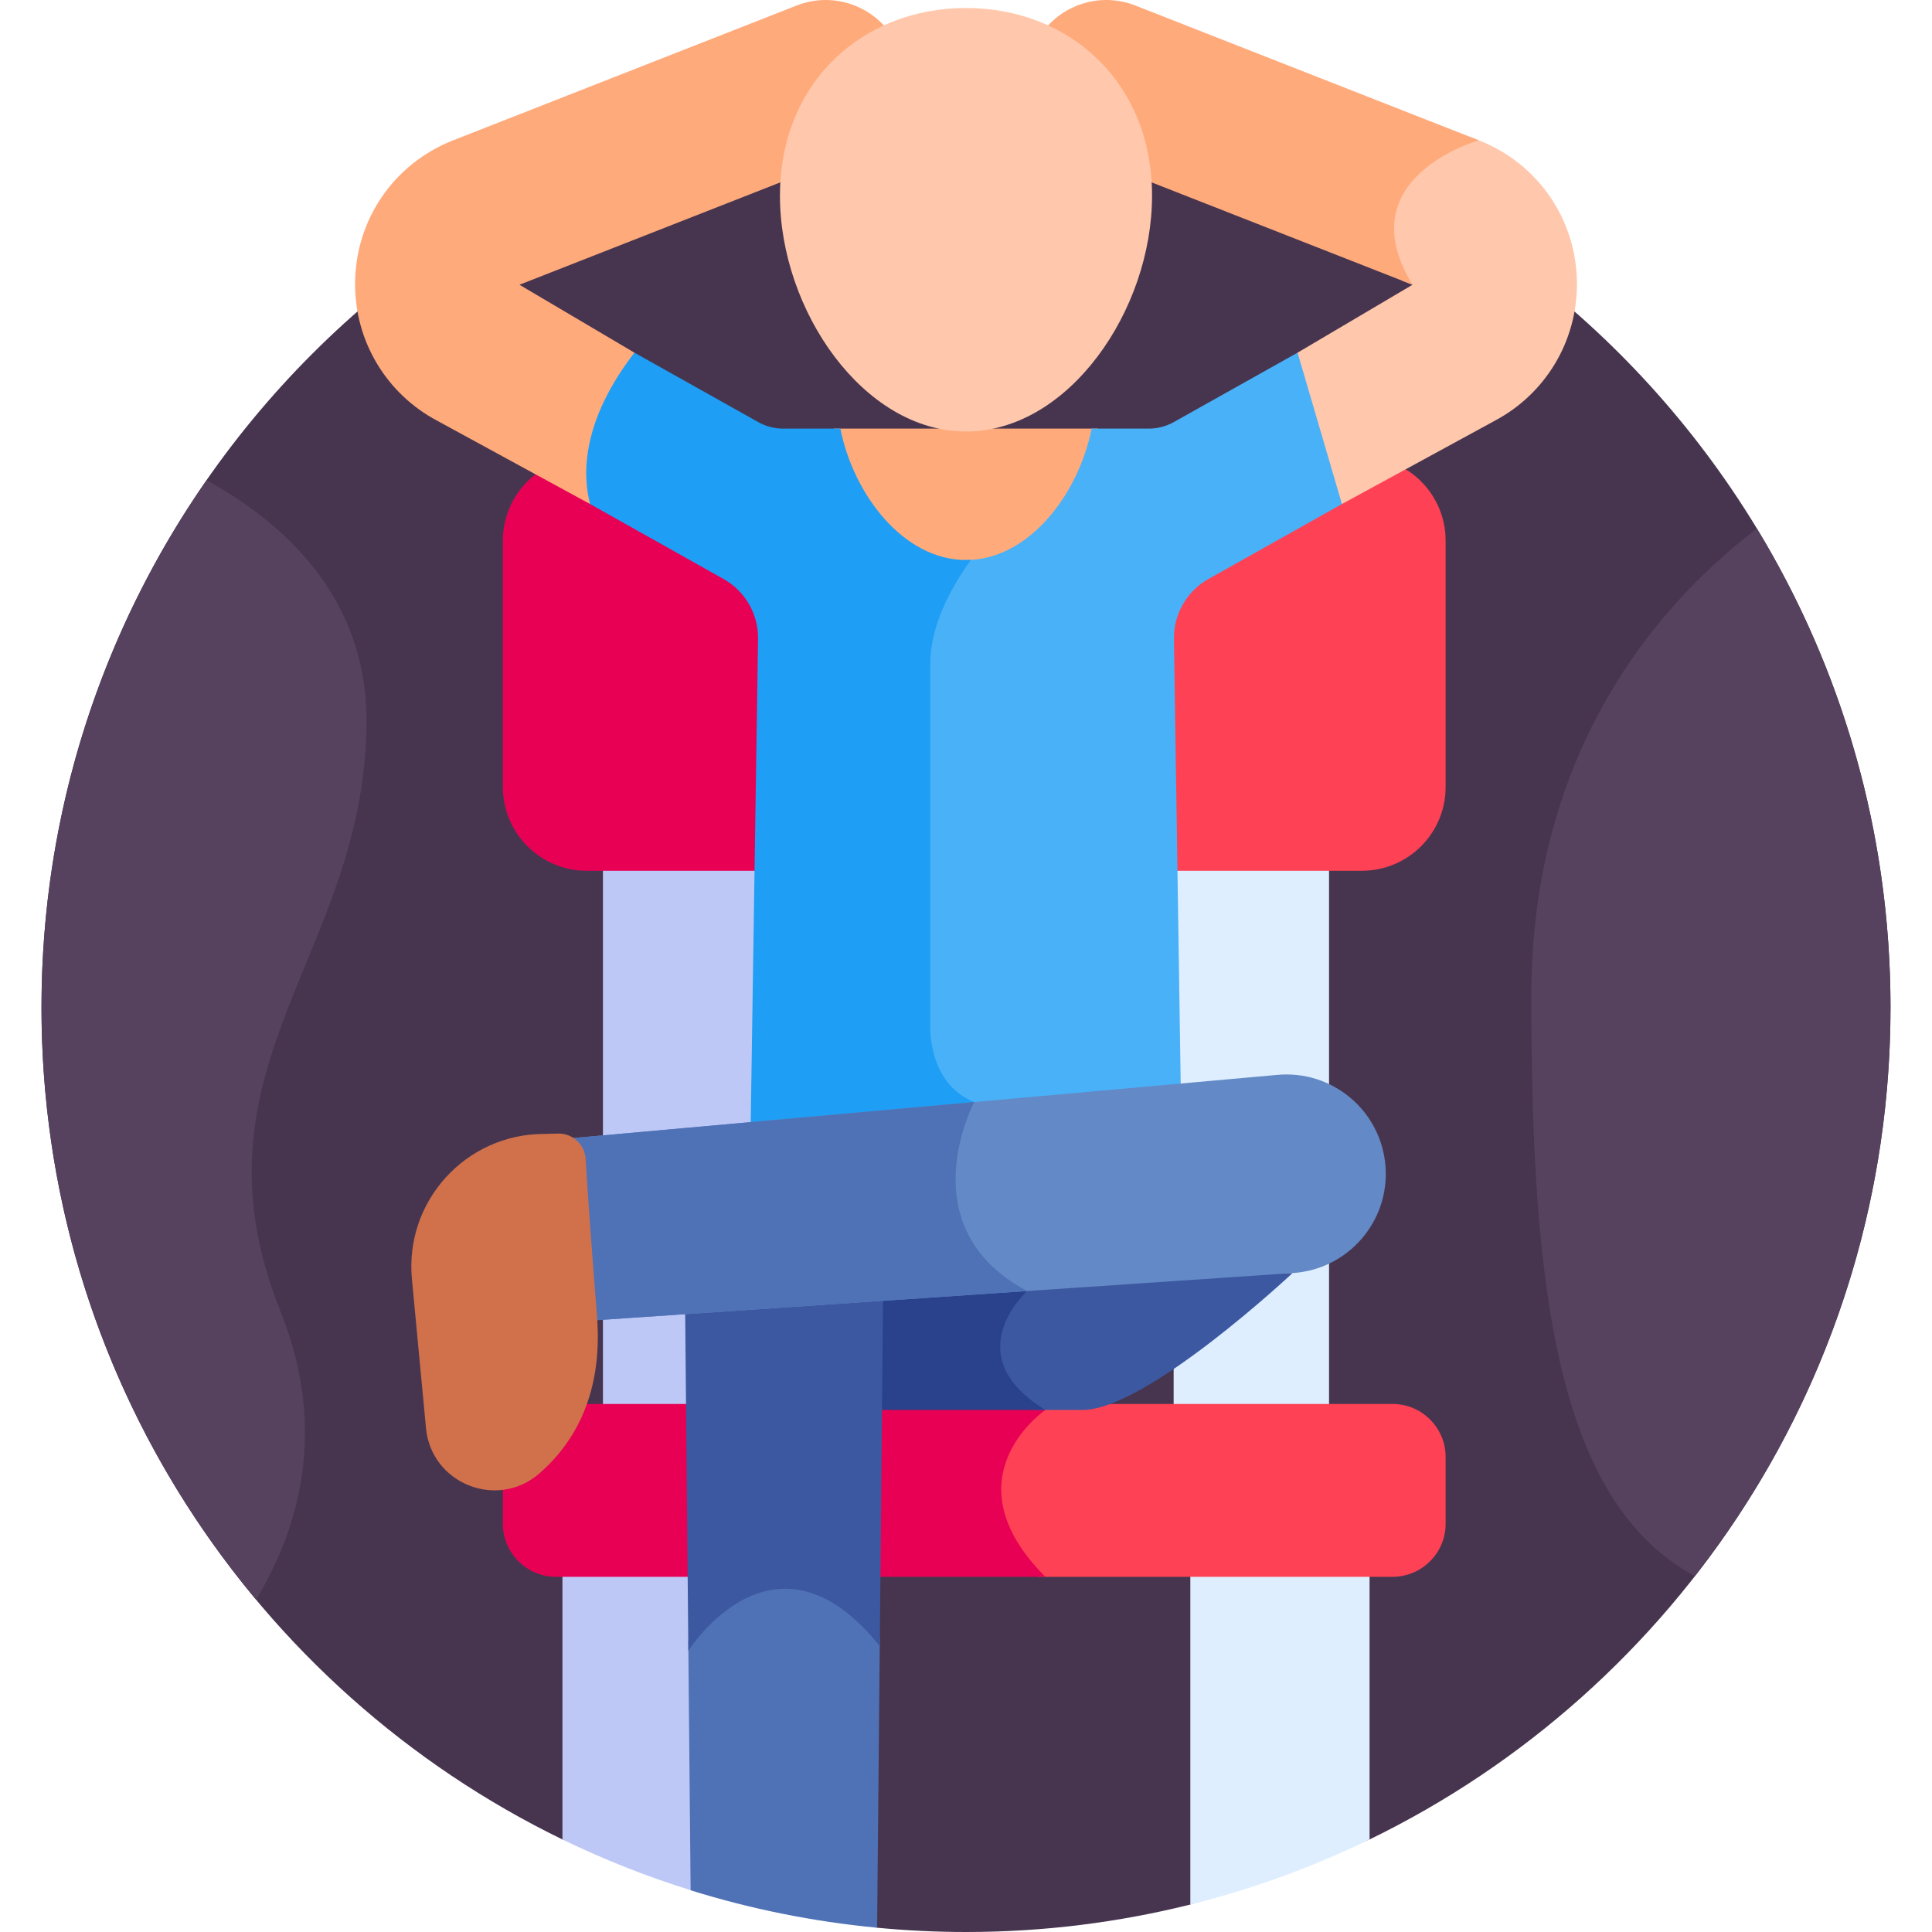 <svg id="Layer_1" enable-background="new 0 0 512 512" height="512" viewBox="0 0 512 512" width="512" xmlns="http://www.w3.org/2000/svg"><g><path d="m256 21.996c-135.311 0-245.003 109.691-245.003 245.002 0 96.965 56.334 180.766 138.055 220.48l83.39 23.39c7.754.74 15.61 1.132 23.558 1.132 20.504 0 40.415-2.534 59.45-7.279l47.497-17.243c81.721-39.714 138.055-123.515 138.055-220.48 0-135.311-109.691-245.002-245.002-245.002z" fill="#47354f"/><path d="m254.357 278.348h154.525v41.184h-154.525z" fill="#deeeff" transform="matrix(0 1 -1 0 630.559 -32.679)"/><path d="m103.118 278.348h154.525v41.184h-154.525z" fill="#bec8f7" transform="matrix(0 1 -1 0 479.321 118.559)"/><path d="m360.893 121.075h-86.231c-7.957 7.008-33.282 31.173-33.282 54.844v54.844h119.513c12.269 0 22.215-9.946 22.215-22.215v-65.258c0-12.269-9.946-22.215-22.215-22.215z" fill="#ff4155"/><path d="m133.262 143.291v65.258c0 12.269 9.946 22.215 22.215 22.215h91.048c0-20.463 0-43.244 0-54.844 0-24.028 30.5-48.653 30.5-48.653l-2.528-6.191h-119.02c-12.269-.001-22.215 9.945-22.215 22.215z" fill="#e80054"/><path d="m290.999 113.589h-69.998c3.57 18.973 17.879 36.463 34.999 36.463s31.429-17.491 34.999-36.463z" fill="#ffaa7b"/><path d="m315.45 504.721c16.563-4.129 32.461-9.936 47.497-17.243v-70.702h-47.497z" fill="#deeeff"/><path d="m196.55 500.946v-84.17h-47.497v70.702c10.922 5.307 22.303 9.812 34.058 13.468z" fill="#bec8f7"/><path d="m369.064 372.064h-96.768c.68.574 1.4 1.136 2.169 1.682-3.16 2.674-9.627 9.239-10.521 18.789-.785 8.368 2.922 16.886 10.997 25.333h94.123c7.724 0 14.044-6.32 14.044-14.044v-17.717c0-7.724-6.32-14.043-14.044-14.043z" fill="#ff4155"/><path d="m133.262 386.107v17.717c0 7.724 6.32 14.044 14.044 14.044h129.72c-26.29-26.29 0-44.217 0-44.217-.83-.521-1.582-1.052-2.3-1.587h-127.42c-7.725 0-14.044 6.319-14.044 14.043z" fill="#e80054"/><path d="m269.008 339.593 1.331 2.289c-2.156 2.248-7.421 8.602-6.712 16.413.517 5.709 4.105 10.866 10.653 15.355h12.64c16.922 0 55.622-36.279 55.622-36.279z" fill="#3c58a0"/><path d="m225.784 373.65h51.242c-23.75-14.547-4.805-31.517-4.805-31.517l-1.507-2.592-44.929 1.357v32.752z" fill="#2a428c"/><g><path d="m120.088 37.187 91.043-35.729c10.81-4.241 23.01 1.081 27.252 11.891 4.243 10.809-1.081 23.011-11.89 27.252l-88.83 34.861 30.467 17.998-11.757 40.116-40.513-22.081c-13.426-7.121-21.766-20.985-21.766-36.182 0-16.963 10.203-31.929 25.994-38.126z" fill="#ffaa7b"/></g><path d="m343.87 93.461-32.835 18.411c-2.008 1.126-4.271 1.717-6.573 1.717h-15.164c-3.53 17.639-16.832 34.826-33.299 34.826-.202 0-.4-.014-.601-.019-5.711 8.2-10.373 17.85-10.373 27.524l.002 95.961c-.029.64-.537 15.152 11.13 20.917-1.94 4.248-6.9 17.076-2.942 30.013 1.1 3.597 2.802 6.896 5.091 9.883 16.177-.182 32.304-2.262 47.317-6.285 4.608-1.235 7.794-5.434 7.711-10.203l-2.223-146.893c-.092-6.559 3.402-12.64 9.119-15.857 7.565-4.257 18.731-10.54 35.398-19.879 2.028-7.798 2.283-21.905-11.758-40.116z" fill="#49b1f7"/><path d="m258.185 292.057c-12.341-4.89-11.659-20.11-11.659-20.11s0-72 0-96.028c0-9.629 4.901-19.349 10.771-27.547-.43.024-.862.042-1.297.042-16.468 0-29.769-17.187-33.298-34.826h-15.165c-2.295 0-4.56-.589-6.572-1.717l-32.835-18.41c-14.041 18.212-13.786 32.318-11.757 40.116 16.666 9.339 27.832 15.622 35.397 19.879 5.717 3.217 9.211 9.297 9.119 15.856l-2.222 146.893c-.084 4.77 3.103 8.969 7.711 10.203 17.029 4.562 35.489 6.633 53.832 6.255-14.395-17.439-2.025-40.606-2.025-40.606z" fill="#1e9ef4"/><path d="m391.912 37.187-2.198-.862c-4.536 1.597-16.365 6.642-20.419 16.981-2.463 6.279-1.583 13.322 2.612 20.964l-.456.06 2.885 1.132-30.466 17.999 11.757 40.116 40.513-22.081c13.426-7.121 21.766-20.985 21.766-36.182 0-16.964-10.203-31.93-25.994-38.127z" fill="#ffc7ab"/><path d="m207.025 419.55c-12.474.58-21.455 11.039-24.627 15.324l.625 66.072c15.842 4.936 32.377 8.296 49.418 9.922l.728-76.964c-8.373-9.937-17.157-14.774-26.144-14.354z" fill="#4f71b6"/><path d="m207.78 307.174c-14.717 0-26.578 12.059-26.336 26.774l.979 103.515s22.762-36.134 50.725-1.229l.967-102.286c.243-14.715-11.618-26.774-26.335-26.774z" fill="#3c58a0"/><path d="m367.167 309.017c-1.154-14.671-14.107-25.551-28.756-24.154l-189.291 16.975c2.762.875 4.823 3.376 4.996 6.428.359 6.338 1.179 18.453 3.001 41.61.002.017.001.035.003.052l185.422-12.555c14.688-.914 25.78-13.685 24.625-28.356z" fill="#6389c6"/><path d="m258.185 292.057-109.065 9.781c2.763.875 4.823 3.376 4.996 6.428.359 6.338 1.179 18.453 3.001 41.61.002.017.001.035.003.052l115.1-7.794c-31.805-16.814-14.035-50.077-14.035-50.077z" fill="#4f71b6"/><path d="m158.209 348.783c-1.822-23.157-2.642-35.272-3.001-41.609-.219-3.871-3.47-6.868-7.346-6.766l-3.684.097c-20.73 0-36.964 17.839-35.014 38.477l3.73 39.482c1.394 14.759 18.91 21.736 30.077 11.986 9.25-8.075 16.862-21.034 15.238-41.667z" fill="#d1714b"/><path d="m54.746 127.267c-27.571 39.635-43.748 87.791-43.748 139.732 0 59.709 21.367 114.421 56.863 156.926 11.38-18.859 19.019-45.053 6.532-76.238-26.132-65.262 22.736-94.738 22.736-156.738 0-32.624-21.761-52.328-42.383-63.682z" fill="#56415e"/><path d="m465.594 140.06c-27.152 20.703-59.779 59.737-59.779 123.819 0 77.407 6.704 134.095 43.359 153.811 32.47-41.561 51.828-93.863 51.828-150.692 0-46.47-12.938-89.917-35.408-126.938z" fill="#56415e"/><path d="m273.617 13.35c-4.243 10.809 1.081 23.011 11.89 27.252l88.83 34.861c-17.521-28.485 17.575-38.275 17.575-38.275l-91.043-35.73c-10.81-4.24-23.01 1.082-27.252 11.892z" fill="#ffaa7b"/><path d="m305.304 51.881c0 30.29-22.074 62.474-49.304 62.474s-49.304-32.184-49.304-62.474 22.074-49.758 49.304-49.758 49.304 19.468 49.304 49.758z" fill="#ffc7ab"/></g></svg>